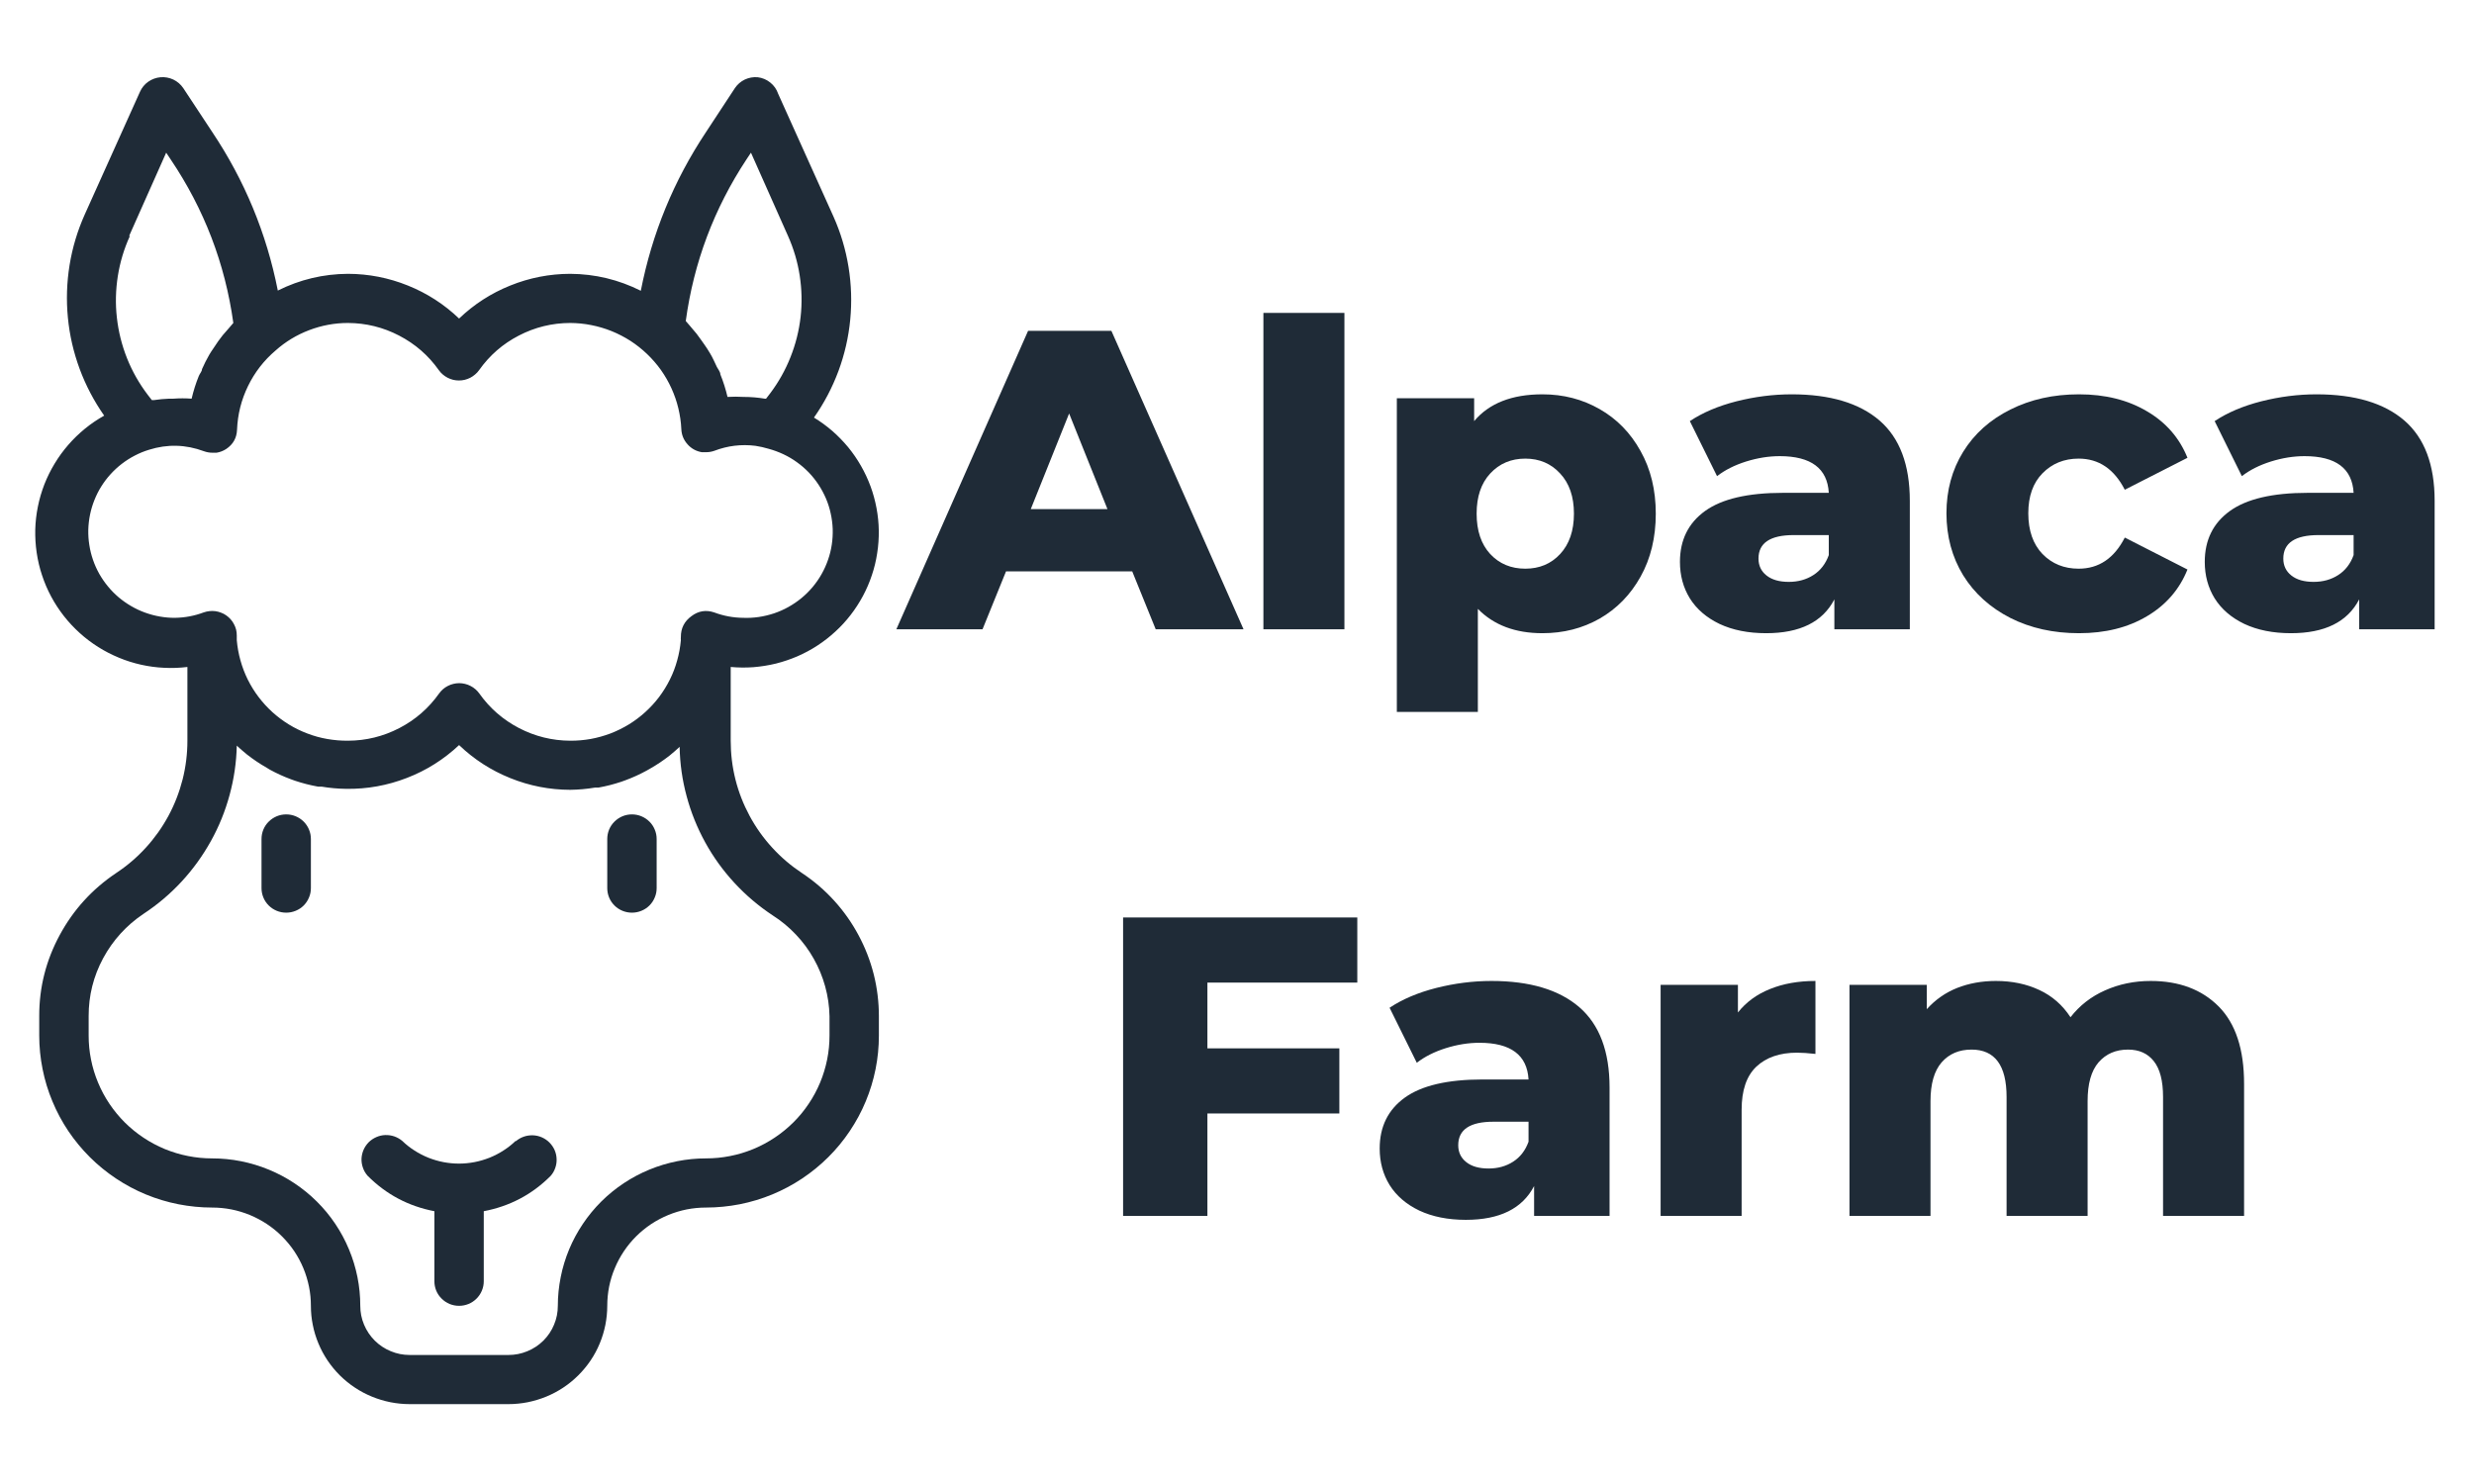 <svg xmlns="http://www.w3.org/2000/svg" xmlns:xlink="http://www.w3.org/1999/xlink" width="250" zoomAndPan="magnify" viewBox="0 0 187.5 112.5" height="150" preserveAspectRatio="xMidYMid meet" version="1.0"><defs><g/><clipPath id="id1"><path d="M 2 5.613 L 67 5.613 L 67 106.688 L 2 106.688 Z M 2 5.613 " clip-rule="nonzero"/></clipPath></defs><g clip-path="url(#id1)"><path fill="#1f2b37" d="M 60.789 66.191 C 59.957 65.641 59.203 65 58.531 64.266 C 57.855 63.531 57.285 62.727 56.812 61.852 C 56.34 60.973 55.98 60.055 55.738 59.09 C 55.496 58.125 55.379 57.145 55.379 56.152 L 55.379 50.562 C 55.953 50.613 56.527 50.621 57.102 50.578 C 57.676 50.531 58.242 50.441 58.805 50.305 C 59.363 50.164 59.906 49.98 60.434 49.754 C 60.961 49.523 61.469 49.254 61.949 48.938 C 62.43 48.625 62.883 48.273 63.305 47.883 C 63.73 47.496 64.117 47.074 64.469 46.617 C 64.82 46.164 65.129 45.684 65.402 45.176 C 65.672 44.672 65.898 44.145 66.078 43.602 C 66.262 43.059 66.395 42.504 66.48 41.938 C 66.57 41.367 66.609 40.801 66.602 40.227 C 66.594 39.652 66.535 39.082 66.43 38.52 C 66.324 37.957 66.176 37.406 65.977 36.867 C 65.777 36.328 65.535 35.809 65.25 35.312 C 64.965 34.812 64.641 34.344 64.277 33.898 C 63.91 33.457 63.512 33.047 63.078 32.668 C 62.641 32.293 62.18 31.953 61.688 31.656 C 62.461 30.559 63.078 29.379 63.547 28.121 C 64.012 26.863 64.309 25.566 64.438 24.23 C 64.566 22.895 64.523 21.566 64.309 20.242 C 64.094 18.918 63.715 17.645 63.168 16.418 L 58.973 7.105 C 58.859 6.766 58.66 6.484 58.379 6.258 C 58.098 6.031 57.777 5.898 57.422 5.855 C 57.078 5.828 56.754 5.887 56.445 6.031 C 56.137 6.18 55.891 6.395 55.699 6.676 L 53.508 10.012 C 51.059 13.695 49.414 17.707 48.566 22.043 C 46.883 21.199 45.102 20.77 43.215 20.758 C 41.645 20.762 40.129 21.059 38.676 21.645 C 37.219 22.23 35.926 23.066 34.793 24.148 C 33.66 23.066 32.367 22.23 30.91 21.645 C 29.453 21.059 27.941 20.762 26.371 20.758 C 24.5 20.77 22.727 21.191 21.055 22.027 C 20.199 17.684 18.539 13.676 16.074 9.992 L 13.887 6.676 C 13.695 6.395 13.445 6.18 13.137 6.031 C 12.828 5.887 12.504 5.828 12.164 5.855 C 11.824 5.887 11.516 6 11.234 6.195 C 10.957 6.391 10.75 6.645 10.609 6.957 L 6.418 16.27 C 5.871 17.496 5.488 18.77 5.273 20.094 C 5.059 21.418 5.016 22.746 5.145 24.082 C 5.273 25.418 5.574 26.711 6.039 27.973 C 6.504 29.23 7.125 30.406 7.895 31.508 C 7.383 31.797 6.895 32.125 6.441 32.496 C 5.984 32.871 5.562 33.277 5.176 33.723 C 4.789 34.168 4.445 34.641 4.141 35.145 C 3.836 35.648 3.578 36.172 3.363 36.719 C 3.152 37.27 2.984 37.832 2.871 38.406 C 2.754 38.98 2.688 39.562 2.672 40.152 C 2.66 40.738 2.695 41.324 2.781 41.902 C 2.867 42.484 3 43.055 3.188 43.613 C 3.371 44.172 3.602 44.707 3.879 45.227 C 4.156 45.746 4.477 46.234 4.84 46.699 C 5.203 47.164 5.605 47.59 6.043 47.988 C 6.477 48.383 6.945 48.734 7.445 49.051 C 7.941 49.363 8.465 49.633 9.012 49.859 C 9.555 50.086 10.117 50.262 10.691 50.391 C 11.27 50.52 11.852 50.598 12.441 50.625 C 13.031 50.656 13.617 50.633 14.203 50.562 L 14.203 56.152 C 14.203 57.145 14.082 58.125 13.84 59.086 C 13.594 60.051 13.238 60.973 12.766 61.848 C 12.293 62.723 11.723 63.527 11.051 64.262 C 10.379 65 9.625 65.641 8.793 66.191 C 6.984 67.406 5.562 68.969 4.527 70.883 C 3.488 72.805 2.969 74.852 2.973 77.031 L 2.973 78.504 C 2.973 79.359 3.059 80.207 3.227 81.047 C 3.395 81.887 3.641 82.703 3.973 83.492 C 4.301 84.285 4.703 85.035 5.18 85.746 C 5.66 86.457 6.203 87.117 6.812 87.723 C 7.418 88.328 8.082 88.867 8.797 89.344 C 9.512 89.82 10.266 90.223 11.062 90.551 C 11.855 90.879 12.676 91.125 13.52 91.293 C 14.363 91.457 15.215 91.543 16.074 91.543 C 16.566 91.543 17.055 91.59 17.535 91.684 C 18.02 91.781 18.484 91.922 18.941 92.109 C 19.395 92.297 19.824 92.527 20.234 92.797 C 20.645 93.07 21.023 93.379 21.367 93.723 C 21.715 94.07 22.027 94.445 22.301 94.852 C 22.574 95.262 22.805 95.688 22.992 96.141 C 23.18 96.594 23.32 97.059 23.418 97.539 C 23.516 98.02 23.562 98.504 23.562 98.992 C 23.562 99.48 23.609 99.965 23.707 100.445 C 23.801 100.926 23.945 101.391 24.133 101.844 C 24.32 102.297 24.551 102.727 24.824 103.133 C 25.098 103.539 25.406 103.914 25.754 104.262 C 26.102 104.605 26.48 104.918 26.891 105.188 C 27.297 105.461 27.73 105.688 28.184 105.875 C 28.637 106.062 29.105 106.203 29.59 106.301 C 30.07 106.395 30.559 106.445 31.047 106.445 L 38.535 106.445 C 39.027 106.445 39.516 106.395 39.996 106.301 C 40.477 106.203 40.945 106.062 41.402 105.875 C 41.855 105.688 42.285 105.461 42.695 105.188 C 43.105 104.918 43.48 104.605 43.828 104.262 C 44.176 103.914 44.488 103.539 44.762 103.133 C 45.035 102.727 45.266 102.297 45.453 101.844 C 45.641 101.391 45.781 100.926 45.879 100.445 C 45.973 99.965 46.023 99.48 46.023 98.992 C 46.023 98.504 46.07 98.02 46.164 97.539 C 46.262 97.059 46.402 96.594 46.594 96.141 C 46.781 95.688 47.012 95.262 47.285 94.852 C 47.559 94.445 47.867 94.07 48.215 93.723 C 48.562 93.379 48.941 93.07 49.348 92.797 C 49.758 92.527 50.191 92.297 50.645 92.109 C 51.098 91.922 51.566 91.781 52.047 91.684 C 52.531 91.59 53.016 91.543 53.508 91.543 C 54.367 91.543 55.223 91.457 56.066 91.293 C 56.91 91.125 57.727 90.879 58.523 90.551 C 59.316 90.223 60.074 89.82 60.789 89.344 C 61.504 88.867 62.164 88.328 62.773 87.723 C 63.383 87.117 63.926 86.457 64.402 85.746 C 64.879 85.035 65.285 84.285 65.613 83.492 C 65.941 82.703 66.191 81.887 66.359 81.047 C 66.527 80.207 66.609 79.359 66.609 78.504 L 66.609 77.031 C 66.609 75.961 66.48 74.902 66.219 73.863 C 65.957 72.824 65.57 71.832 65.062 70.887 C 64.555 69.941 63.941 69.07 63.219 68.277 C 62.496 67.48 61.684 66.785 60.789 66.191 Z M 56.578 12.078 L 56.914 11.574 L 59.723 17.891 C 60.152 18.855 60.449 19.855 60.609 20.898 C 60.77 21.941 60.793 22.984 60.676 24.031 C 60.555 25.082 60.301 26.094 59.91 27.074 C 59.523 28.055 59.008 28.969 58.375 29.812 L 58.059 30.223 L 57.965 30.223 C 57.43 30.133 56.895 30.09 56.355 30.09 C 55.949 30.066 55.543 30.066 55.137 30.09 C 55 29.508 54.82 28.934 54.594 28.379 C 54.594 28.191 54.426 28.004 54.332 27.82 C 54.238 27.633 54.016 27.109 53.809 26.777 C 53.602 26.441 53.547 26.348 53.398 26.141 C 53.246 25.938 53.004 25.566 52.797 25.305 L 52.293 24.707 L 51.973 24.336 C 52.578 19.902 54.113 15.816 56.578 12.078 Z M 9.785 17.891 L 12.594 11.574 L 12.93 12.078 C 15.473 15.852 17.059 19.984 17.684 24.484 L 17.348 24.875 L 16.879 25.414 C 16.637 25.715 16.43 26.012 16.227 26.328 C 16.02 26.645 15.965 26.699 15.852 26.906 C 15.652 27.258 15.469 27.617 15.309 27.984 C 15.309 28.152 15.141 28.32 15.066 28.508 C 14.84 29.066 14.66 29.637 14.523 30.223 C 14.059 30.188 13.598 30.188 13.137 30.223 L 12.82 30.223 C 12.43 30.238 12.043 30.273 11.656 30.332 L 11.508 30.332 L 11.191 29.922 C 10.547 29.074 10.023 28.152 9.629 27.164 C 9.234 26.172 8.977 25.148 8.859 24.09 C 8.738 23.031 8.766 21.977 8.93 20.926 C 9.098 19.871 9.402 18.859 9.844 17.891 Z M 13.27 46.836 C 12.879 46.84 12.492 46.805 12.109 46.738 C 11.727 46.672 11.352 46.57 10.988 46.438 C 10.621 46.305 10.273 46.141 9.938 45.945 C 9.602 45.75 9.285 45.527 8.988 45.277 C 8.691 45.023 8.422 44.75 8.176 44.449 C 7.93 44.152 7.711 43.832 7.52 43.496 C 7.332 43.156 7.172 42.805 7.047 42.438 C 6.922 42.074 6.828 41.699 6.77 41.316 C 6.707 40.934 6.684 40.547 6.691 40.16 C 6.703 39.773 6.746 39.391 6.824 39.012 C 6.902 38.633 7.012 38.266 7.156 37.906 C 7.301 37.543 7.473 37.199 7.68 36.871 C 7.887 36.543 8.117 36.234 8.379 35.949 C 8.641 35.66 8.926 35.398 9.23 35.164 C 9.539 34.926 9.863 34.719 10.211 34.539 C 10.555 34.359 10.914 34.211 11.285 34.098 C 12.688 33.656 14.078 33.695 15.457 34.207 C 15.664 34.281 15.875 34.32 16.094 34.32 L 16.414 34.32 C 16.676 34.277 16.918 34.184 17.141 34.039 C 17.668 33.688 17.941 33.199 17.965 32.57 C 18.012 31.41 18.289 30.309 18.797 29.266 C 19.305 28.223 20 27.324 20.887 26.57 C 21.641 25.898 22.488 25.387 23.434 25.027 C 24.379 24.668 25.359 24.484 26.371 24.484 C 27.742 24.492 29.035 24.809 30.25 25.441 C 31.465 26.074 32.469 26.945 33.258 28.062 C 33.344 28.184 33.445 28.293 33.555 28.387 C 33.668 28.484 33.793 28.57 33.926 28.637 C 34.059 28.703 34.195 28.758 34.34 28.793 C 34.484 28.828 34.633 28.844 34.781 28.844 C 34.934 28.844 35.078 28.828 35.223 28.793 C 35.371 28.758 35.508 28.703 35.641 28.637 C 35.773 28.57 35.895 28.484 36.008 28.387 C 36.121 28.293 36.223 28.184 36.309 28.062 C 37.102 26.941 38.105 26.066 39.324 25.438 C 40.543 24.805 41.84 24.488 43.215 24.484 C 43.754 24.488 44.285 24.539 44.812 24.645 C 45.344 24.75 45.855 24.902 46.355 25.102 C 46.852 25.305 47.328 25.551 47.781 25.84 C 48.23 26.133 48.652 26.465 49.039 26.836 C 49.426 27.207 49.777 27.609 50.09 28.047 C 50.398 28.484 50.664 28.945 50.887 29.434 C 51.109 29.922 51.285 30.426 51.41 30.949 C 51.535 31.469 51.613 31.996 51.637 32.531 C 51.656 32.969 51.812 33.352 52.105 33.68 C 52.395 34.008 52.758 34.207 53.191 34.281 L 53.508 34.281 C 53.727 34.281 53.941 34.246 54.145 34.172 C 55.148 33.789 56.184 33.664 57.254 33.797 C 57.59 33.848 57.918 33.922 58.246 34.02 C 58.629 34.125 59.004 34.262 59.363 34.43 C 59.727 34.602 60.07 34.801 60.391 35.035 C 60.715 35.266 61.016 35.527 61.293 35.812 C 61.57 36.102 61.816 36.41 62.035 36.742 C 62.254 37.074 62.441 37.426 62.598 37.789 C 62.754 38.156 62.875 38.535 62.957 38.922 C 63.043 39.312 63.094 39.703 63.109 40.102 C 63.121 40.5 63.098 40.895 63.039 41.289 C 62.98 41.68 62.887 42.066 62.754 42.441 C 62.625 42.816 62.461 43.18 62.266 43.523 C 62.07 43.871 61.844 44.195 61.59 44.5 C 61.332 44.805 61.051 45.086 60.742 45.34 C 60.434 45.594 60.105 45.816 59.758 46.012 C 59.41 46.207 59.047 46.367 58.668 46.496 C 58.289 46.621 57.902 46.715 57.508 46.773 C 57.113 46.832 56.715 46.852 56.316 46.836 C 55.562 46.828 54.832 46.691 54.125 46.426 C 53.504 46.219 52.93 46.312 52.406 46.707 C 51.867 47.098 51.598 47.625 51.602 48.289 C 51.594 48.371 51.594 48.453 51.602 48.531 C 51.555 49.051 51.465 49.559 51.324 50.059 C 51.188 50.559 51.004 51.043 50.773 51.508 C 50.543 51.973 50.27 52.414 49.957 52.832 C 49.645 53.246 49.293 53.629 48.91 53.977 C 48.523 54.328 48.109 54.641 47.664 54.914 C 47.223 55.184 46.754 55.414 46.27 55.602 C 45.781 55.785 45.281 55.926 44.766 56.02 C 44.254 56.109 43.738 56.156 43.215 56.152 C 41.844 56.145 40.551 55.824 39.336 55.195 C 38.121 54.562 37.117 53.688 36.328 52.574 C 36.242 52.453 36.141 52.344 36.027 52.246 C 35.914 52.148 35.793 52.066 35.66 52 C 35.527 51.93 35.387 51.879 35.242 51.844 C 35.098 51.809 34.949 51.789 34.801 51.789 C 34.652 51.789 34.504 51.809 34.359 51.844 C 34.215 51.879 34.074 51.93 33.941 52 C 33.809 52.066 33.688 52.148 33.574 52.246 C 33.461 52.344 33.363 52.453 33.277 52.574 C 32.484 53.691 31.48 54.566 30.258 55.199 C 29.039 55.828 27.742 56.148 26.371 56.152 C 25.848 56.156 25.328 56.113 24.812 56.023 C 24.297 55.934 23.793 55.797 23.305 55.609 C 22.816 55.426 22.348 55.199 21.902 54.926 C 21.457 54.652 21.039 54.34 20.652 53.992 C 20.266 53.641 19.914 53.258 19.598 52.84 C 19.281 52.426 19.012 51.984 18.777 51.516 C 18.547 51.051 18.363 50.566 18.223 50.062 C 18.082 49.562 17.992 49.051 17.945 48.531 C 17.945 48.531 17.945 48.254 17.945 48.18 C 17.945 48.027 17.93 47.883 17.895 47.734 C 17.859 47.59 17.805 47.453 17.734 47.32 C 17.668 47.188 17.582 47.062 17.484 46.953 C 17.383 46.84 17.273 46.738 17.148 46.652 C 17.027 46.566 16.895 46.496 16.754 46.445 C 16.617 46.391 16.473 46.352 16.324 46.332 C 16.172 46.312 16.023 46.312 15.875 46.328 C 15.727 46.344 15.582 46.375 15.438 46.426 C 14.738 46.688 14.016 46.824 13.27 46.836 Z M 62.867 78.504 C 62.867 79.113 62.809 79.719 62.688 80.32 C 62.566 80.918 62.391 81.504 62.156 82.066 C 61.918 82.633 61.633 83.168 61.289 83.676 C 60.949 84.188 60.562 84.656 60.125 85.09 C 59.691 85.52 59.219 85.906 58.707 86.246 C 58.195 86.586 57.656 86.875 57.09 87.109 C 56.523 87.34 55.938 87.52 55.336 87.637 C 54.73 87.758 54.125 87.816 53.508 87.816 C 52.77 87.816 52.043 87.887 51.316 88.031 C 50.594 88.176 49.891 88.387 49.211 88.668 C 48.531 88.949 47.883 89.293 47.27 89.699 C 46.656 90.109 46.09 90.57 45.566 91.09 C 45.047 91.609 44.582 92.172 44.172 92.785 C 43.762 93.395 43.414 94.039 43.133 94.715 C 42.852 95.395 42.637 96.094 42.496 96.812 C 42.352 97.531 42.277 98.258 42.277 98.992 C 42.277 99.488 42.184 99.961 41.992 100.418 C 41.805 100.875 41.535 101.277 41.184 101.629 C 40.832 101.977 40.426 102.246 39.969 102.434 C 39.508 102.625 39.031 102.719 38.535 102.719 L 31.047 102.719 C 30.551 102.719 30.074 102.625 29.617 102.434 C 29.156 102.246 28.754 101.977 28.402 101.629 C 28.051 101.277 27.781 100.875 27.59 100.418 C 27.398 99.961 27.305 99.488 27.305 98.992 C 27.305 98.258 27.234 97.531 27.09 96.812 C 26.945 96.094 26.734 95.395 26.449 94.715 C 26.168 94.039 25.824 93.395 25.414 92.785 C 25.004 92.172 24.539 91.609 24.016 91.09 C 23.496 90.57 22.926 90.109 22.312 89.699 C 21.703 89.293 21.055 88.949 20.371 88.668 C 19.691 88.387 18.988 88.176 18.266 88.031 C 17.543 87.887 16.812 87.816 16.074 87.816 C 15.461 87.816 14.852 87.758 14.25 87.637 C 13.648 87.52 13.062 87.34 12.492 87.109 C 11.926 86.875 11.387 86.586 10.875 86.246 C 10.363 85.906 9.891 85.52 9.457 85.09 C 9.023 84.656 8.637 84.188 8.293 83.676 C 7.953 83.168 7.664 82.633 7.43 82.066 C 7.195 81.504 7.016 80.918 6.898 80.32 C 6.777 79.719 6.719 79.113 6.719 78.504 L 6.719 77.031 C 6.715 75.473 7.082 74.008 7.82 72.637 C 8.562 71.27 9.578 70.152 10.871 69.281 C 11.934 68.582 12.898 67.766 13.762 66.832 C 14.625 65.898 15.363 64.875 15.98 63.766 C 16.598 62.656 17.07 61.488 17.402 60.262 C 17.734 59.039 17.918 57.793 17.945 56.523 C 18.191 56.766 18.453 56.969 18.715 57.195 C 19.188 57.566 19.688 57.902 20.211 58.199 L 20.453 58.348 C 20.969 58.629 21.496 58.871 22.047 59.074 L 22.363 59.188 C 22.934 59.379 23.512 59.527 24.105 59.633 L 24.367 59.633 C 24.988 59.738 25.609 59.793 26.238 59.801 C 27.828 59.824 29.359 59.547 30.84 58.973 C 32.32 58.402 33.637 57.57 34.793 56.484 C 35.926 57.57 37.219 58.402 38.676 58.988 C 40.129 59.574 41.645 59.871 43.215 59.875 C 43.844 59.867 44.465 59.812 45.086 59.707 L 45.348 59.707 C 45.941 59.602 46.52 59.453 47.09 59.262 L 47.406 59.148 C 47.957 58.945 48.484 58.703 49 58.422 L 49.262 58.273 C 49.785 57.977 50.285 57.641 50.758 57.27 C 51.02 57.062 51.262 56.84 51.508 56.617 C 51.531 57.887 51.707 59.133 52.039 60.359 C 52.367 61.586 52.84 62.758 53.453 63.871 C 54.066 64.984 54.809 66.008 55.672 66.941 C 56.535 67.875 57.5 68.691 58.562 69.395 C 59.207 69.805 59.793 70.289 60.32 70.848 C 60.848 71.402 61.297 72.012 61.672 72.68 C 62.047 73.344 62.336 74.047 62.539 74.781 C 62.742 75.52 62.852 76.27 62.867 77.031 Z M 62.867 78.504 " fill-opacity="1" fill-rule="nonzero"/></g><path fill="#1f2b37" d="M 39.078 86.492 C 38.793 86.766 38.48 87.012 38.148 87.223 C 37.816 87.438 37.465 87.617 37.098 87.766 C 36.73 87.91 36.352 88.023 35.961 88.098 C 35.57 88.172 35.18 88.211 34.781 88.211 C 34.387 88.211 33.992 88.172 33.605 88.098 C 33.215 88.023 32.836 87.91 32.469 87.766 C 32.102 87.617 31.75 87.438 31.418 87.223 C 31.082 87.012 30.773 86.766 30.488 86.492 C 30.309 86.34 30.105 86.227 29.883 86.148 C 29.66 86.074 29.434 86.039 29.199 86.047 C 28.961 86.055 28.734 86.109 28.52 86.203 C 28.305 86.297 28.113 86.426 27.945 86.59 C 27.781 86.758 27.648 86.949 27.555 87.164 C 27.461 87.379 27.41 87.602 27.398 87.836 C 27.391 88.07 27.426 88.301 27.504 88.52 C 27.578 88.742 27.695 88.941 27.848 89.121 C 29.258 90.543 30.949 91.441 32.922 91.82 L 32.922 97.129 C 32.922 97.379 32.969 97.613 33.062 97.844 C 33.156 98.07 33.293 98.273 33.469 98.445 C 33.645 98.621 33.848 98.758 34.074 98.852 C 34.305 98.945 34.543 98.992 34.793 98.992 C 35.039 98.992 35.277 98.945 35.508 98.852 C 35.738 98.758 35.941 98.621 36.117 98.445 C 36.289 98.273 36.426 98.07 36.52 97.844 C 36.617 97.613 36.664 97.379 36.664 97.129 L 36.664 91.82 C 38.633 91.445 40.324 90.555 41.734 89.141 C 41.891 88.961 42.004 88.762 42.082 88.539 C 42.16 88.316 42.195 88.09 42.184 87.855 C 42.176 87.621 42.125 87.395 42.031 87.18 C 41.934 86.965 41.805 86.777 41.637 86.609 C 41.473 86.445 41.281 86.316 41.062 86.219 C 40.848 86.125 40.621 86.074 40.387 86.066 C 40.152 86.059 39.922 86.09 39.699 86.168 C 39.477 86.246 39.277 86.359 39.098 86.512 Z M 39.078 86.492 " fill-opacity="1" fill-rule="nonzero"/><path fill="#1f2b37" d="M 21.691 61.738 C 21.441 61.738 21.203 61.785 20.973 61.879 C 20.746 61.977 20.543 62.109 20.367 62.285 C 20.191 62.457 20.055 62.66 19.961 62.887 C 19.867 63.117 19.82 63.355 19.82 63.602 L 19.82 67.328 C 19.82 67.574 19.867 67.812 19.961 68.039 C 20.055 68.27 20.191 68.469 20.367 68.645 C 20.543 68.82 20.746 68.953 20.973 69.047 C 21.203 69.141 21.441 69.188 21.691 69.188 C 21.938 69.188 22.176 69.141 22.406 69.047 C 22.637 68.953 22.84 68.82 23.016 68.645 C 23.188 68.469 23.324 68.27 23.418 68.039 C 23.516 67.812 23.562 67.574 23.562 67.328 L 23.562 63.602 C 23.562 63.355 23.516 63.117 23.418 62.887 C 23.324 62.66 23.188 62.457 23.016 62.285 C 22.84 62.109 22.637 61.977 22.406 61.879 C 22.176 61.785 21.938 61.738 21.691 61.738 Z M 21.691 61.738 " fill-opacity="1" fill-rule="nonzero"/><path fill="#1f2b37" d="M 47.895 61.738 C 47.645 61.738 47.406 61.785 47.176 61.879 C 46.949 61.977 46.746 62.109 46.57 62.285 C 46.395 62.457 46.258 62.66 46.164 62.887 C 46.07 63.117 46.023 63.355 46.023 63.602 L 46.023 67.328 C 46.023 67.574 46.07 67.812 46.164 68.039 C 46.258 68.27 46.395 68.469 46.57 68.645 C 46.746 68.82 46.949 68.953 47.176 69.047 C 47.406 69.141 47.645 69.188 47.895 69.188 C 48.141 69.188 48.379 69.141 48.609 69.047 C 48.84 68.953 49.043 68.82 49.219 68.645 C 49.395 68.469 49.527 68.27 49.621 68.039 C 49.719 67.812 49.766 67.574 49.766 67.328 L 49.766 63.602 C 49.766 63.355 49.719 63.117 49.621 62.887 C 49.527 62.66 49.395 62.457 49.219 62.285 C 49.043 62.109 48.84 61.977 48.609 61.879 C 48.379 61.785 48.141 61.738 47.895 61.738 Z M 47.895 61.738 " fill-opacity="1" fill-rule="nonzero"/><g fill="#1f2b37" fill-opacity="1"><g transform="translate(68.386, 47.705)"><g><path d="M 17.422 -4.391 L 7.859 -4.391 L 6.078 0 L -0.453 0 L 9.531 -22.625 L 15.844 -22.625 L 25.859 0 L 19.203 0 Z M 15.547 -9.109 L 12.641 -16.359 L 9.734 -9.109 Z M 15.547 -9.109 "/></g></g></g><g fill="#1f2b37" fill-opacity="1"><g transform="translate(93.782, 47.705)"><g><path d="M 1.969 -23.984 L 8.109 -23.984 L 8.109 0 L 1.969 0 Z M 1.969 -23.984 "/></g></g></g><g fill="#1f2b37" fill-opacity="1"><g transform="translate(103.895, 47.705)"><g><path d="M 13 -17.812 C 14.594 -17.812 16.039 -17.438 17.344 -16.688 C 18.645 -15.945 19.676 -14.891 20.438 -13.516 C 21.207 -12.148 21.594 -10.566 21.594 -8.766 C 21.594 -6.953 21.207 -5.359 20.438 -3.984 C 19.676 -2.617 18.645 -1.562 17.344 -0.812 C 16.039 -0.07 14.594 0.297 13 0.297 C 10.945 0.297 9.316 -0.316 8.109 -1.547 L 8.109 6.266 L 1.969 6.266 L 1.969 -17.516 L 7.828 -17.516 L 7.828 -15.781 C 8.961 -17.133 10.688 -17.812 13 -17.812 Z M 11.703 -4.594 C 12.773 -4.594 13.656 -4.961 14.344 -5.703 C 15.039 -6.453 15.391 -7.473 15.391 -8.766 C 15.391 -10.055 15.039 -11.07 14.344 -11.812 C 13.656 -12.562 12.773 -12.938 11.703 -12.938 C 10.629 -12.938 9.742 -12.562 9.047 -11.812 C 8.359 -11.07 8.016 -10.055 8.016 -8.766 C 8.016 -7.473 8.359 -6.453 9.047 -5.703 C 9.742 -4.961 10.629 -4.594 11.703 -4.594 Z M 11.703 -4.594 "/></g></g></g><g fill="#1f2b37" fill-opacity="1"><g transform="translate(126.351, 47.705)"><g><path d="M 9.438 -17.812 C 12.344 -17.812 14.562 -17.148 16.094 -15.828 C 17.625 -14.504 18.391 -12.473 18.391 -9.734 L 18.391 0 L 12.672 0 L 12.672 -2.266 C 11.785 -0.555 10.062 0.297 7.5 0.297 C 6.145 0.297 4.969 0.062 3.969 -0.406 C 2.977 -0.883 2.227 -1.531 1.719 -2.344 C 1.219 -3.156 0.969 -4.078 0.969 -5.109 C 0.969 -6.766 1.602 -8.051 2.875 -8.969 C 4.145 -9.883 6.109 -10.344 8.766 -10.344 L 12.25 -10.344 C 12.145 -12.195 10.906 -13.125 8.531 -13.125 C 7.695 -13.125 6.848 -12.988 5.984 -12.719 C 5.117 -12.445 4.383 -12.078 3.781 -11.609 L 1.719 -15.781 C 2.688 -16.426 3.863 -16.926 5.25 -17.281 C 6.645 -17.633 8.039 -17.812 9.438 -17.812 Z M 9.219 -3.594 C 9.926 -3.594 10.547 -3.766 11.078 -4.109 C 11.617 -4.453 12.008 -4.957 12.25 -5.625 L 12.25 -7.141 L 9.594 -7.141 C 7.812 -7.141 6.922 -6.547 6.922 -5.359 C 6.922 -4.828 7.125 -4.398 7.531 -4.078 C 7.938 -3.754 8.5 -3.594 9.219 -3.594 Z M 9.219 -3.594 "/></g></g></g><g fill="#1f2b37" fill-opacity="1"><g transform="translate(146.643, 47.705)"><g><path d="M 10.922 0.297 C 8.984 0.297 7.25 -0.086 5.719 -0.859 C 4.188 -1.641 2.992 -2.719 2.141 -4.094 C 1.297 -5.477 0.875 -7.047 0.875 -8.797 C 0.875 -10.535 1.297 -12.086 2.141 -13.453 C 2.992 -14.828 4.188 -15.895 5.719 -16.656 C 7.25 -17.426 8.984 -17.812 10.922 -17.812 C 12.91 -17.812 14.625 -17.383 16.062 -16.531 C 17.508 -15.688 18.535 -14.508 19.141 -13 L 14.391 -10.578 C 13.586 -12.148 12.422 -12.938 10.891 -12.938 C 9.797 -12.938 8.883 -12.566 8.156 -11.828 C 7.438 -11.098 7.078 -10.086 7.078 -8.797 C 7.078 -7.484 7.438 -6.453 8.156 -5.703 C 8.883 -4.961 9.797 -4.594 10.891 -4.594 C 12.422 -4.594 13.586 -5.379 14.391 -6.953 L 19.141 -4.531 C 18.535 -3.02 17.508 -1.836 16.062 -0.984 C 14.625 -0.129 12.91 0.297 10.922 0.297 Z M 10.922 0.297 "/></g></g></g><g fill="#1f2b37" fill-opacity="1"><g transform="translate(166.126, 47.705)"><g><path d="M 9.438 -17.812 C 12.344 -17.812 14.562 -17.148 16.094 -15.828 C 17.625 -14.504 18.391 -12.473 18.391 -9.734 L 18.391 0 L 12.672 0 L 12.672 -2.266 C 11.785 -0.555 10.062 0.297 7.5 0.297 C 6.145 0.297 4.969 0.062 3.969 -0.406 C 2.977 -0.883 2.227 -1.531 1.719 -2.344 C 1.219 -3.156 0.969 -4.078 0.969 -5.109 C 0.969 -6.766 1.602 -8.051 2.875 -8.969 C 4.145 -9.883 6.109 -10.344 8.766 -10.344 L 12.25 -10.344 C 12.145 -12.195 10.906 -13.125 8.531 -13.125 C 7.695 -13.125 6.848 -12.988 5.984 -12.719 C 5.117 -12.445 4.383 -12.078 3.781 -11.609 L 1.719 -15.781 C 2.688 -16.426 3.863 -16.926 5.25 -17.281 C 6.645 -17.633 8.039 -17.812 9.438 -17.812 Z M 9.219 -3.594 C 9.926 -3.594 10.547 -3.766 11.078 -4.109 C 11.617 -4.453 12.008 -4.957 12.25 -5.625 L 12.25 -7.141 L 9.594 -7.141 C 7.812 -7.141 6.922 -6.547 6.922 -5.359 C 6.922 -4.828 7.125 -4.398 7.531 -4.078 C 7.938 -3.754 8.5 -3.594 9.219 -3.594 Z M 9.219 -3.594 "/></g></g></g><g fill="#1f2b37" fill-opacity="1"><g transform="translate(82.851, 92.177)"><g><path d="M 8.656 -17.688 L 8.656 -12.703 L 18.656 -12.703 L 18.656 -7.766 L 8.656 -7.766 L 8.656 0 L 2.266 0 L 2.266 -22.625 L 20.016 -22.625 L 20.016 -17.688 Z M 8.656 -17.688 "/></g></g></g><g fill="#1f2b37" fill-opacity="1"><g transform="translate(103.595, 92.177)"><g><path d="M 9.438 -17.812 C 12.344 -17.812 14.562 -17.148 16.094 -15.828 C 17.625 -14.504 18.391 -12.473 18.391 -9.734 L 18.391 0 L 12.672 0 L 12.672 -2.266 C 11.785 -0.555 10.062 0.297 7.5 0.297 C 6.145 0.297 4.969 0.062 3.969 -0.406 C 2.977 -0.883 2.227 -1.531 1.719 -2.344 C 1.219 -3.156 0.969 -4.078 0.969 -5.109 C 0.969 -6.766 1.602 -8.051 2.875 -8.969 C 4.145 -9.883 6.109 -10.344 8.766 -10.344 L 12.25 -10.344 C 12.145 -12.195 10.906 -13.125 8.531 -13.125 C 7.695 -13.125 6.848 -12.988 5.984 -12.719 C 5.117 -12.445 4.383 -12.078 3.781 -11.609 L 1.719 -15.781 C 2.688 -16.426 3.863 -16.926 5.25 -17.281 C 6.645 -17.633 8.039 -17.812 9.438 -17.812 Z M 9.219 -3.594 C 9.926 -3.594 10.547 -3.766 11.078 -4.109 C 11.617 -4.453 12.008 -4.957 12.25 -5.625 L 12.25 -7.141 L 9.594 -7.141 C 7.812 -7.141 6.922 -6.547 6.922 -5.359 C 6.922 -4.828 7.125 -4.398 7.531 -4.078 C 7.938 -3.754 8.5 -3.594 9.219 -3.594 Z M 9.219 -3.594 "/></g></g></g><g fill="#1f2b37" fill-opacity="1"><g transform="translate(123.886, 92.177)"><g><path d="M 7.828 -15.422 C 8.453 -16.211 9.266 -16.805 10.266 -17.203 C 11.266 -17.609 12.41 -17.812 13.703 -17.812 L 13.703 -12.281 C 13.141 -12.344 12.676 -12.375 12.312 -12.375 C 11 -12.375 9.969 -12.02 9.219 -11.312 C 8.477 -10.602 8.109 -9.516 8.109 -8.047 L 8.109 0 L 1.969 0 L 1.969 -17.516 L 7.828 -17.516 Z M 7.828 -15.422 "/></g></g></g><g fill="#1f2b37" fill-opacity="1"><g transform="translate(138.2, 92.177)"><g><path d="M 24.797 -17.812 C 26.953 -17.812 28.672 -17.164 29.953 -15.875 C 31.234 -14.582 31.875 -12.629 31.875 -10.016 L 31.875 0 L 25.734 0 L 25.734 -9.016 C 25.734 -10.242 25.5 -11.148 25.031 -11.734 C 24.57 -12.316 23.922 -12.609 23.078 -12.609 C 22.148 -12.609 21.406 -12.285 20.844 -11.641 C 20.289 -10.992 20.016 -10.016 20.016 -8.703 L 20.016 0 L 13.875 0 L 13.875 -9.016 C 13.875 -11.41 12.988 -12.609 11.219 -12.609 C 10.27 -12.609 9.516 -12.285 8.953 -11.641 C 8.391 -10.992 8.109 -10.016 8.109 -8.703 L 8.109 0 L 1.969 0 L 1.969 -17.516 L 7.828 -17.516 L 7.828 -15.672 C 8.473 -16.391 9.238 -16.926 10.125 -17.281 C 11.02 -17.633 12 -17.812 13.062 -17.812 C 14.289 -17.812 15.391 -17.582 16.359 -17.125 C 17.328 -16.676 18.113 -15.988 18.719 -15.062 C 19.406 -15.945 20.273 -16.625 21.328 -17.094 C 22.391 -17.57 23.547 -17.812 24.797 -17.812 Z M 24.797 -17.812 "/></g></g></g></svg>